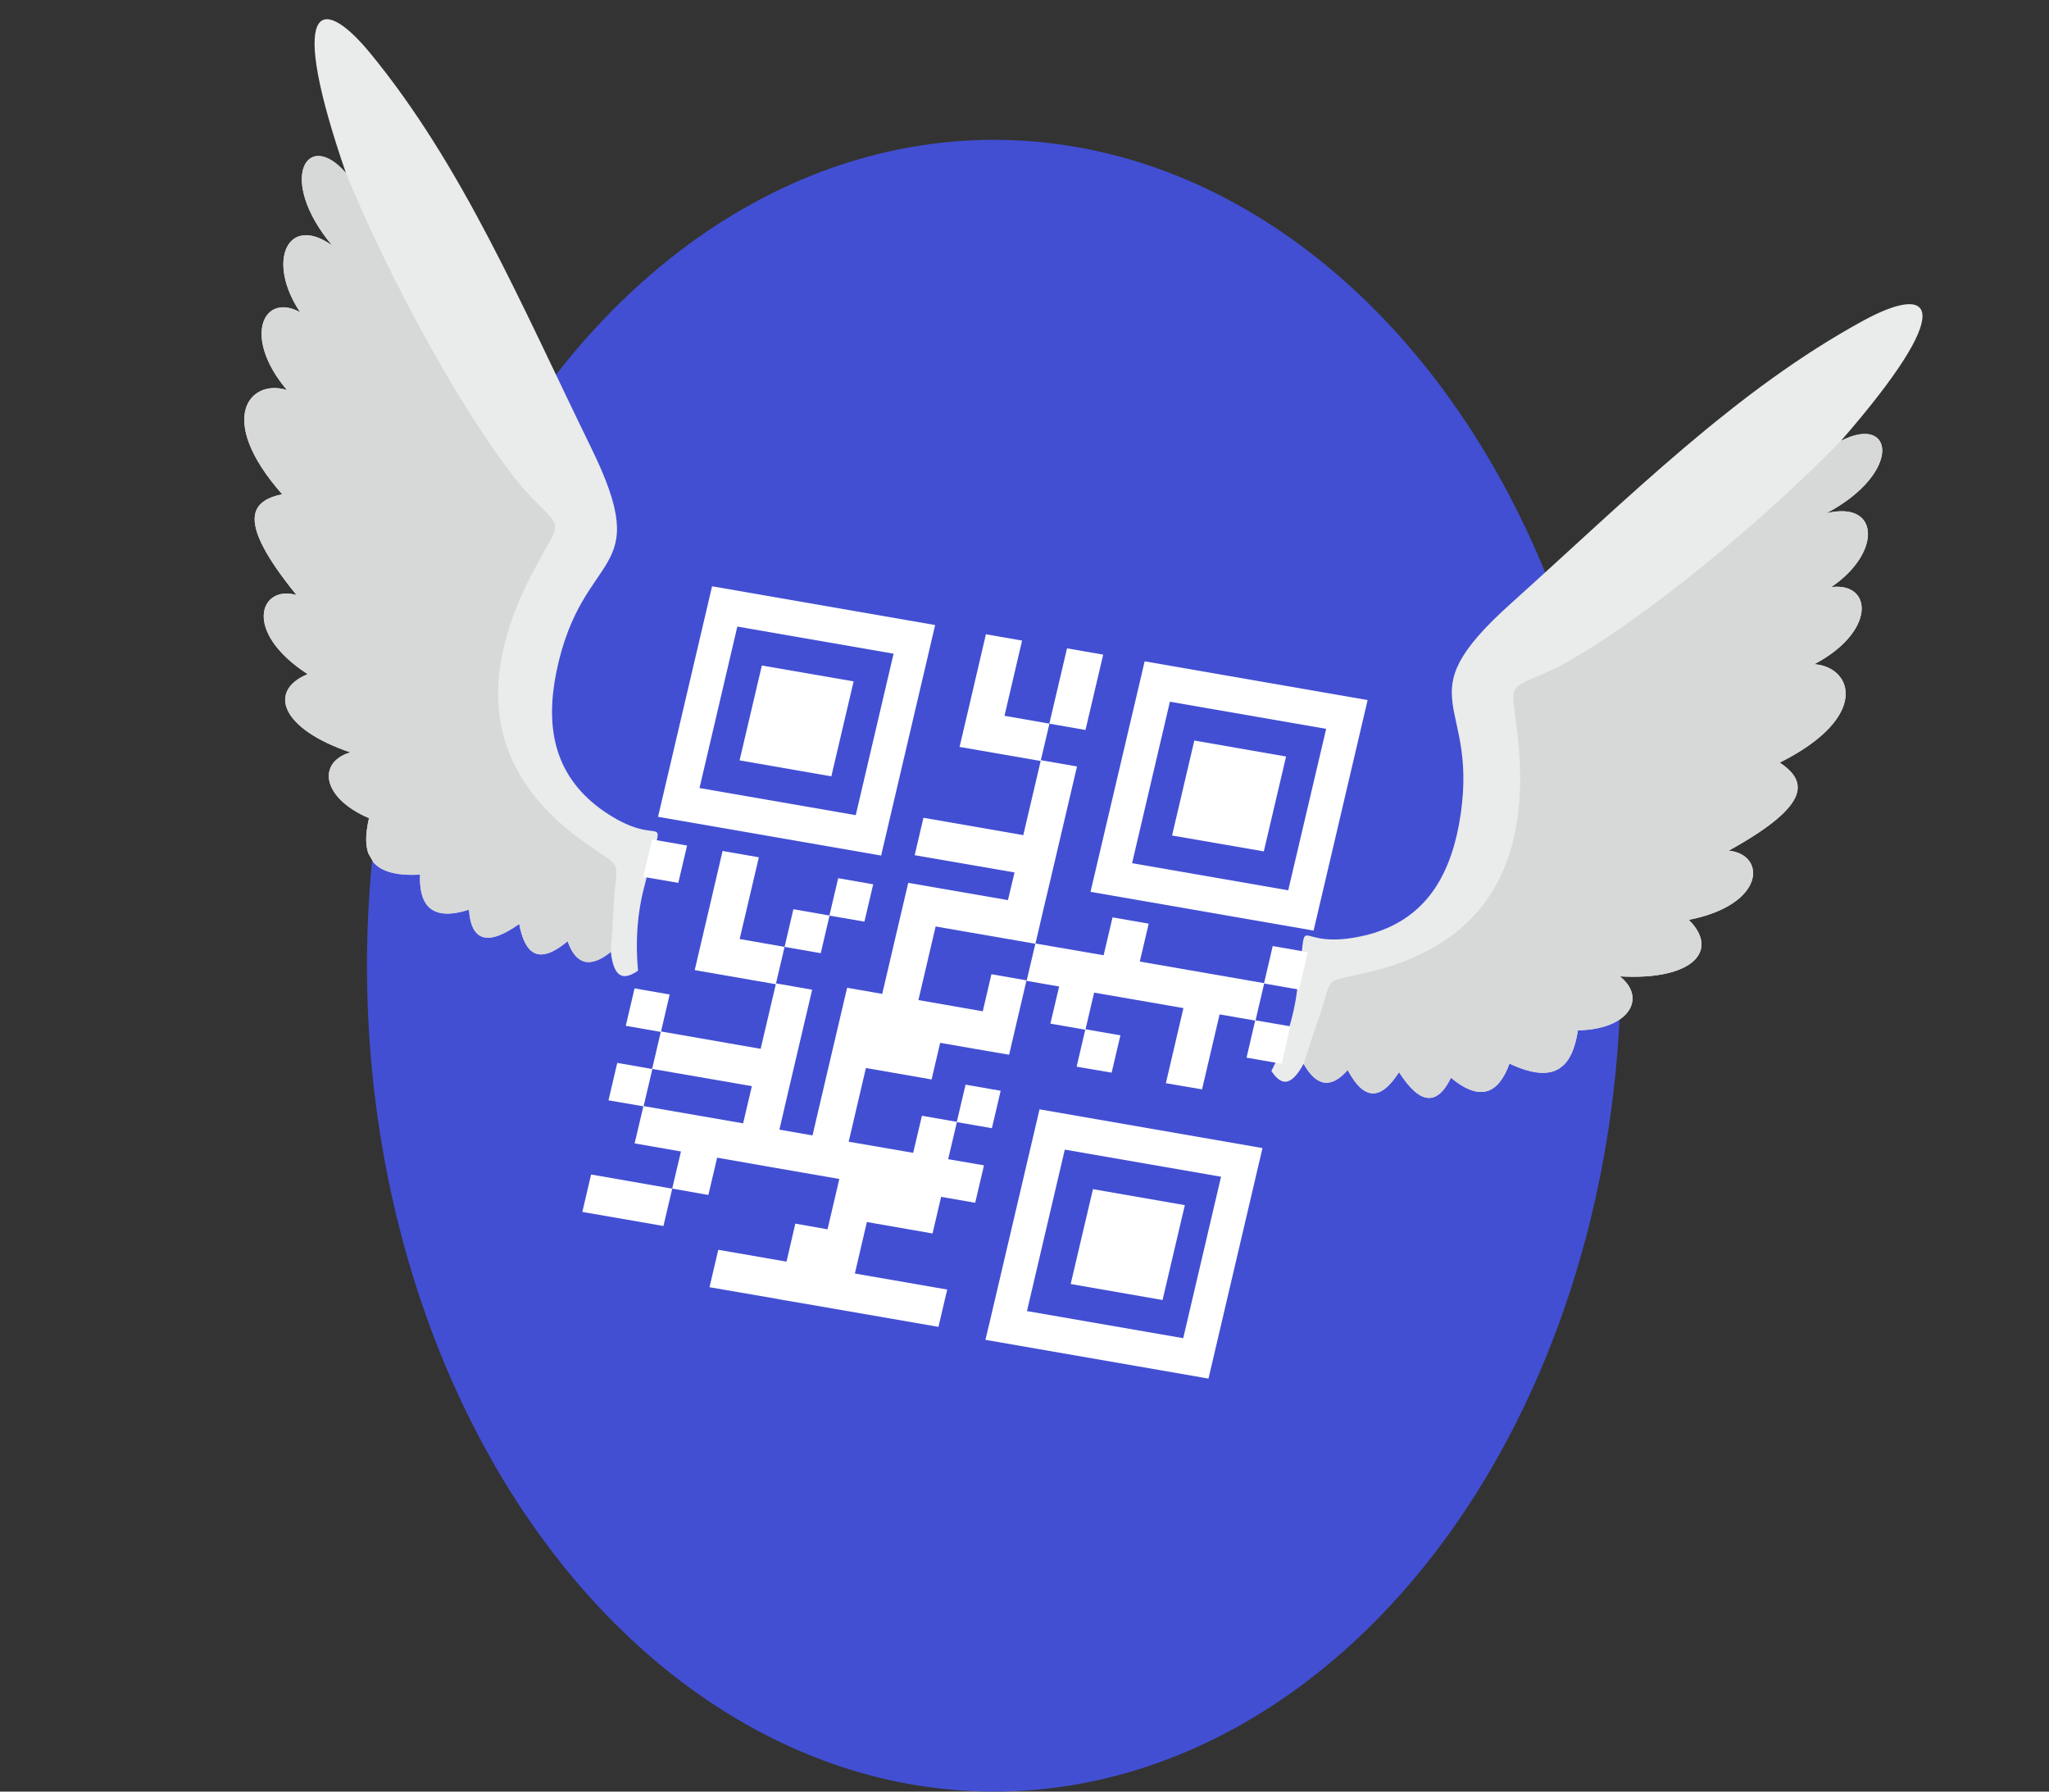 <svg width="469" height="410" viewBox="0 0 469 410" fill="none" xmlns="http://www.w3.org/2000/svg">
<rect x="0" y="0" width="469" height="410" fill="#333333" stroke="none"/>
<ellipse cx="227.5" cy="221" rx="189" ry="143.5" transform="rotate(-90 227.5 221)" fill="#424FD3"/>
<g clip-path="url(#clip0)">
<path fill-rule="evenodd" clip-rule="evenodd" d="M146.035 222.136C145.419 215.361 145.855 209.024 147.469 202.941C152.532 182.038 152.719 196.179 137.325 185.012C126.803 177.177 124.815 166.353 127.349 153.774C133.302 124.899 150.089 132.636 135.284 102.408C119.225 69.556 105.816 37.733 84.568 11.955C73.067 -1.875 65.872 1.047 79.178 39.592C70.23 29.259 63.357 41.075 76.043 56.187C65.817 48.874 60.871 59.831 68.722 71.474C60.332 66.799 55.352 77.085 65.694 89.272C57.271 86.57 49.231 95.714 64.587 113.107C57.411 114.64 53.87 118.941 67.875 136.18C59.6 133.738 55.312 144.436 70.415 154.275C61.207 158.106 64.296 166.814 80.199 172.178C72.611 174.403 73.568 182.594 84.463 187.229C82.631 195.16 84.219 200.81 96.142 200.154C95.888 207.422 98.974 210.846 107.345 208.178C107.859 215.585 111.8 216.457 118.842 211.439C120.128 218.18 123.142 221.07 129.926 215.394C131.764 220.673 134.997 221.717 139.814 217.842C140.555 224.432 143.136 224.12 146.035 222.136Z" fill="#EAEBEB"/>
<path fill-rule="evenodd" clip-rule="evenodd" d="M79.178 39.592C70.23 29.259 63.357 41.075 76.044 56.187C65.817 48.875 60.871 59.831 68.722 71.474C60.333 66.799 55.352 77.085 65.694 89.273C57.271 86.57 49.232 95.714 64.588 113.108C57.412 114.64 53.871 118.941 67.875 136.18C59.6 133.738 55.312 144.437 70.415 154.275C61.208 158.106 64.296 166.814 80.199 172.178C72.611 174.403 73.569 182.594 84.464 187.23C82.631 195.16 84.22 200.81 96.142 200.154C95.888 207.422 98.974 210.846 107.346 208.178C107.86 215.585 111.8 216.458 118.842 211.439C120.128 218.18 123.142 221.071 129.927 215.394C131.765 220.673 134.997 221.717 139.814 217.842C140.104 213.887 140.356 210.068 140.521 206.298C141.107 196.774 142.698 198.977 135.501 193.972C110.69 177.332 108.565 155.096 122.99 129.011C128.841 118.232 128.839 121.68 119.826 111.843C107.189 96.818 89.624 65.163 79.178 39.592Z" fill="#D7D8D8"/>
</g>
<g clip-path="url(#clip1)">
<path fill-rule="evenodd" clip-rule="evenodd" d="M291.012 245.092C294.122 239.041 296.091 233.003 296.873 226.758C300.009 205.48 294.538 218.521 312.995 213.934C325.686 210.612 331.584 201.32 333.946 188.708C339.243 159.706 320.781 160.591 345.831 138.109C373.027 113.666 397.38 89.183 426.739 73.242C442.583 64.728 448.159 70.131 421.383 100.885C433.551 94.657 435.496 108.187 418.073 117.446C430.294 114.497 430.776 126.508 419.134 134.363C428.664 133.171 429.429 144.574 415.275 152C424.097 152.649 428.125 164.139 407.372 174.514C413.451 178.622 415.123 183.937 395.681 194.674C404.268 195.51 404.236 207.036 386.547 210.501C393.649 217.501 387.523 224.418 370.769 223.435C376.971 228.34 373.015 235.576 361.176 235.792C359.904 243.832 356.315 248.476 345.506 243.401C343.02 250.235 338.876 252.254 332.113 246.644C328.862 253.319 324.881 252.652 320.232 245.361C316.514 251.129 312.637 252.68 308.473 244.875C304.792 249.082 301.403 248.838 298.388 243.442C295.233 249.274 292.956 248.018 291.012 245.092Z" fill="#EAEBEB"/>
<path fill-rule="evenodd" clip-rule="evenodd" d="M421.383 100.885C433.551 94.656 435.496 108.187 418.073 117.446C430.294 114.497 430.776 126.508 419.134 134.363C428.664 133.171 429.429 144.574 415.275 152C424.097 152.649 428.125 164.139 407.372 174.513C413.451 178.622 415.123 183.937 395.681 194.674C404.268 195.51 404.236 207.036 386.547 210.5C393.649 217.501 387.523 224.418 370.769 223.435C376.971 228.34 373.015 235.576 361.176 235.792C359.905 243.832 356.315 248.476 345.506 243.401C343.02 250.235 338.876 252.253 332.113 246.644C328.862 253.319 324.881 252.652 320.232 245.361C316.515 251.129 312.637 252.68 308.473 244.875C304.792 249.082 301.403 248.838 298.389 243.442C299.602 239.666 300.799 236.03 302.058 232.473C305.082 223.423 302.782 224.869 311.33 222.925C340.568 216.791 350.868 196.97 347.265 167.38C345.877 155.195 344.588 158.393 356.629 152.648C373.975 143.451 402.118 120.681 421.383 100.885Z" fill="#D7D8D8"/>
</g>
<g clip-path="url(#clip2)">
<path d="M149.256 192.101L147.247 200.667L155.259 202.038L157.266 193.499L149.256 192.101Z" fill="white"/>
<path d="M174.381 152.3L169.284 174.007L190.287 177.665L195.386 155.931L174.381 152.3Z" fill="white"/>
<path d="M151.549 182.96L162.987 134.171L214.048 143.041L201.682 195.794L200.664 195.614L150.621 186.924L151.549 182.96ZM195.875 186.546L204.533 149.595L168.768 143.39L160.111 180.341L195.875 186.546Z" fill="white"/>
<path d="M191.856 200.974L189.849 209.513L181.599 208.071L179.586 216.691L187.864 218.135L189.874 209.542L197.859 210.912L199.866 202.373L191.856 200.974Z" fill="white"/>
<path d="M135.299 268.779L133.29 277.345L151.855 280.563L153.863 272.024L135.299 268.779Z" fill="white"/>
<path d="M244.234 148.37L240.182 165.607L248.459 167.051L252.512 149.814L244.234 148.37Z" fill="white"/>
<path d="M273.372 169.469L268.273 191.203L289.277 194.835L294.374 173.128L273.372 169.469Z" fill="white"/>
<path d="M250.536 200.156L262.003 151.343L313.037 160.211L300.671 212.964L299.654 212.784L249.61 204.093L250.536 200.156ZM294.863 203.743L303.547 166.794L267.783 160.588L259.125 197.539L294.863 203.743Z" fill="white"/>
<path d="M225.668 145.152L221.643 162.391L219.636 170.93L238.201 174.148L234.222 191.12L211.371 187.143L209.362 195.709L232.215 199.659L230.715 205.99L207.889 202.041L205.882 210.58L201.936 227.447L193.9 226.046L191.931 234.426L190 242.646L185.979 259.831L178.397 258.517L180.375 250.003L182.384 241.437L185.897 226.487L177.62 225.043L179.587 216.691L169.3 214.89L173.699 196.189L165.395 194.743L161.023 213.446L159.014 222.012L177.579 225.23L174.105 240.02L151.308 236.047L153.282 227.586L145.246 226.186L143.237 234.752L151.246 236.15L149.272 244.611L172.098 248.559L170.093 257.071L147.321 253.127L149.324 244.641L141.287 243.241L139.278 251.807L147.263 253.177L145.26 261.662L155.868 263.512L153.864 271.997L162.14 273.468L164.147 264.929L175.96 266.999L192.114 269.805L190.22 277.892L189.411 281.324L182.045 280.025L180.027 288.725L164.408 286.011L162.399 294.576L178.02 297.264L179.089 297.474L183.699 298.256L186.297 298.708L214.802 303.649L216.809 295.11L195.672 291.441L198.421 279.656L213.45 282.275L215.418 273.895L223.214 275.251L225.223 266.686L217.024 265.274L219.028 256.789L227.037 258.187L229.046 249.621L221.01 248.221L219.005 256.733L211.022 255.337L209.019 263.822L194.256 261.276L198.201 244.409L213.23 247.028L215.199 238.649L222.994 240.005L230.979 241.374L232.953 232.914L234.962 224.348L226.926 222.948L224.949 231.435L210.216 228.864L214.159 212.024L236.985 215.973L234.982 224.458L242.428 225.763L240.425 234.248L248.408 235.644L246.433 244.104L254.445 245.476L256.452 236.937L248.469 235.54L250.438 227.161L256.279 228.164L258.878 228.616L270.879 230.699L266.858 247.885L275.137 249.302L279.157 232.143L287.302 233.551L285.325 242.038L293.362 243.438L295.344 234.871L287.386 233.503L289.359 225.07L297.341 226.466L299.35 217.9L291.314 216.5L289.337 224.987L260.887 220.05L262.93 211.379L254.652 209.935L252.609 218.606L237.016 215.921L238.956 207.566L240.492 201.103L242.501 192.537L246.519 175.406L238.242 173.962L240.209 165.609L229.922 163.808L233.946 146.596L225.668 145.152Z" fill="white"/>
<path d="M250.167 272.134L245.07 293.841L266.1 297.502L271.197 275.795L250.167 272.134Z" fill="white"/>
<path d="M226.504 302.655L237.941 253.866L288.975 262.734L276.61 315.487L275.592 315.308L225.549 306.617L226.504 302.655ZM270.83 306.241L279.488 269.29L243.723 263.085L235.065 300.036L270.83 306.241Z" fill="white"/>
</g>
<defs>
<clipPath id="clip0">
<rect width="225" height="93.5" fill="white" transform="translate(81.418 0.294) rotate(60.5)"/>
</clipPath>
<clipPath id="clip1">
<rect width="225" height="93.5" fill="white" transform="matrix(-0.783 0.623 0.623 0.783 434.028 63.61)"/>
</clipPath>
<clipPath id="clip2">
<rect width="171.139" height="172.922" fill="white" transform="matrix(-0.998 -0.07 -0.07 0.998 314.119 144.739)"/>
</clipPath>
</defs>
</svg>

